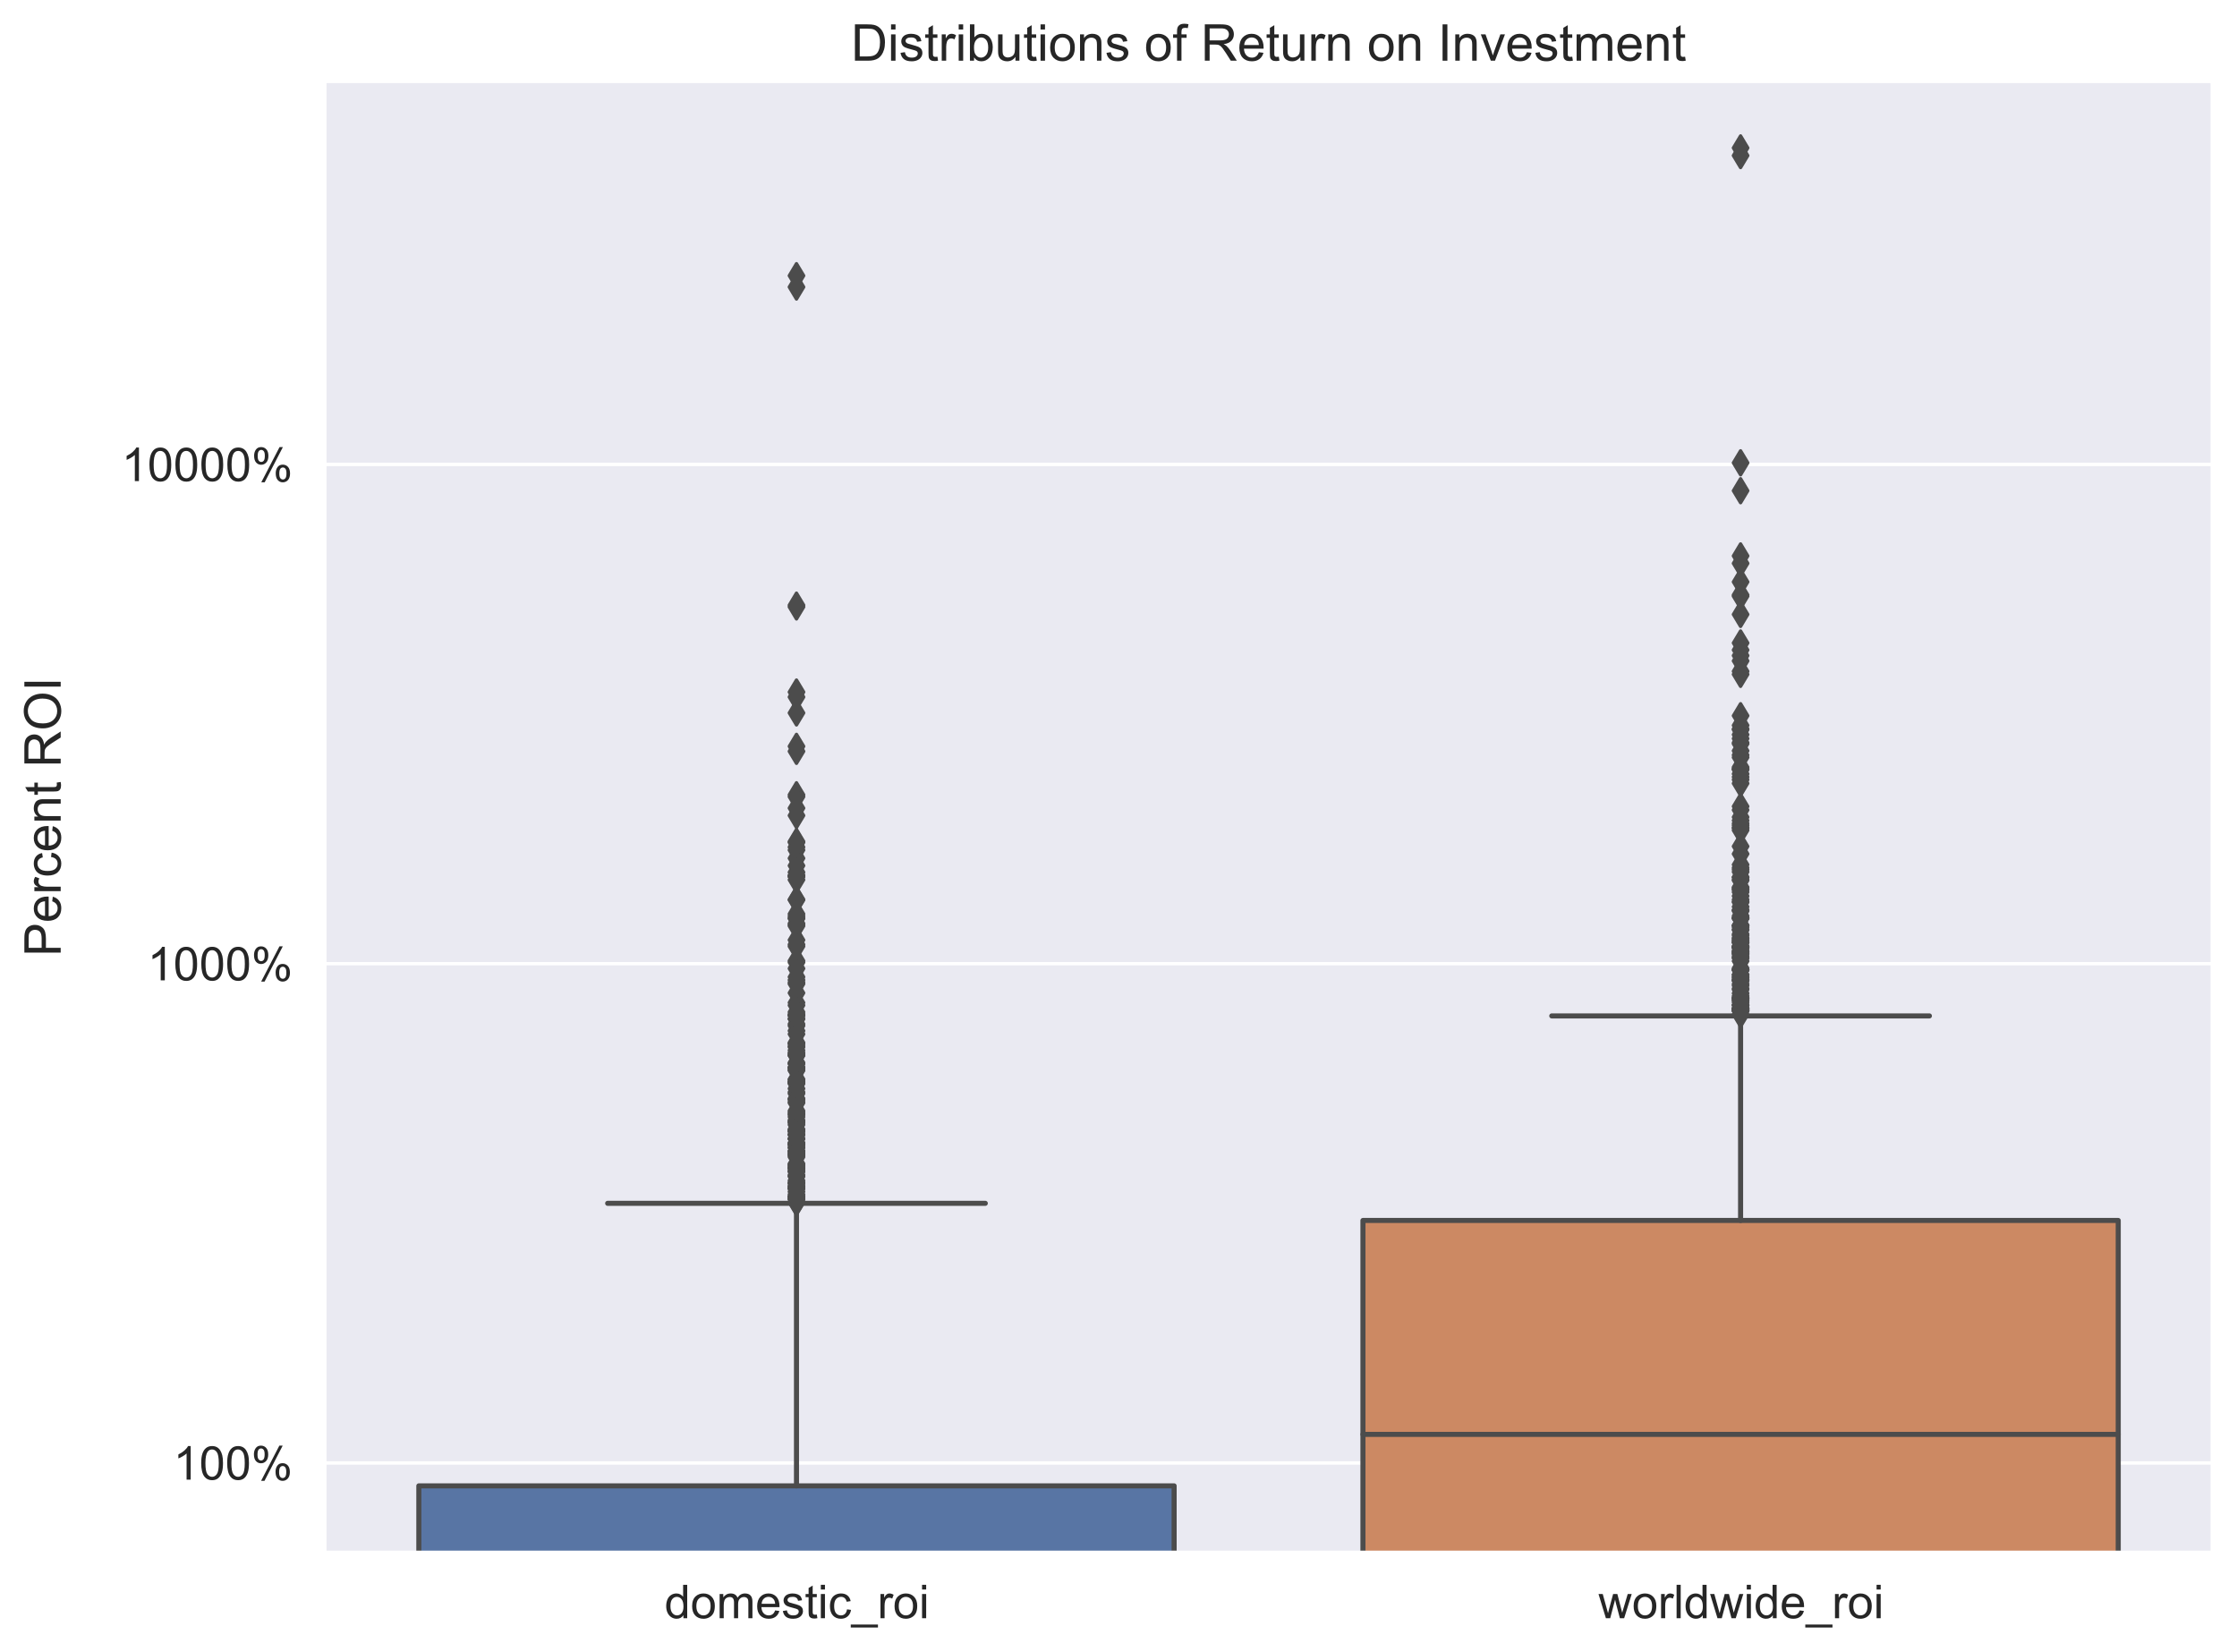 <?xml version="1.0" encoding="utf-8" standalone="no"?>
<!DOCTYPE svg PUBLIC "-//W3C//DTD SVG 1.1//EN"
  "http://www.w3.org/Graphics/SVG/1.1/DTD/svg11.dtd">
<!-- Created with matplotlib (https://matplotlib.org/) -->
<svg height="488.092pt" version="1.1" viewBox="0 0 661.076 488.092" width="661.076pt" xmlns="http://www.w3.org/2000/svg" xmlns:xlink="http://www.w3.org/1999/xlink">

 <defs>
  <style type="text/css">*{stroke-linecap:butt;stroke-linejoin:round;}</style>
 </defs>
 <g id="figure_1">
  <g id="patch_1">
   <path d="M 0 488.092 
L 661.076 488.092 
L 661.076 0 
L 0 0 
z
" style="fill:#ffffff;"/>
  </g>
  <g id="axes_1">
   <g id="patch_2">
    <path d="M 95.876 458.817 
L 653.876 458.817 
L 653.876 23.937 
L 95.876 23.937 
z
" style="fill:#eaeaf2;"/>
   </g>
   <g id="matplotlib.axis_1">
    <g id="xtick_1">
     <g id="text_1">
      <!-- domestic_roi -->
      <g style="fill:#262626;" transform="translate(196.405 478.159)scale(0.138 -0.138)">
       <defs>
        <path d="M 40.234 0 
L 40.234 6.547 
Q 35.297 -1.172 25.734 -1.172 
Q 19.531 -1.172 14.328 2.25 
Q 9.125 5.672 6.266 11.797 
Q 3.422 17.922 3.422 25.875 
Q 3.422 33.641 6 39.969 
Q 8.594 46.297 13.766 49.656 
Q 18.953 53.031 25.344 53.031 
Q 30.031 53.031 33.688 51.047 
Q 37.359 49.078 39.656 45.906 
L 39.656 71.578 
L 48.391 71.578 
L 48.391 0 
z
M 12.453 25.875 
Q 12.453 15.922 16.641 10.984 
Q 20.844 6.062 26.562 6.062 
Q 32.328 6.062 36.344 10.766 
Q 40.375 15.484 40.375 25.141 
Q 40.375 35.797 36.266 40.766 
Q 32.172 45.75 26.172 45.75 
Q 20.312 45.75 16.375 40.969 
Q 12.453 36.188 12.453 25.875 
z
" id="ArialMT-100"/>
        <path d="M 3.328 25.922 
Q 3.328 40.328 11.328 47.266 
Q 18.016 53.031 27.641 53.031 
Q 38.328 53.031 45.109 46.016 
Q 51.906 39.016 51.906 26.656 
Q 51.906 16.656 48.906 10.906 
Q 45.906 5.172 40.156 2 
Q 34.422 -1.172 27.641 -1.172 
Q 16.75 -1.172 10.031 5.812 
Q 3.328 12.797 3.328 25.922 
z
M 12.359 25.922 
Q 12.359 15.969 16.703 11.016 
Q 21.047 6.062 27.641 6.062 
Q 34.188 6.062 38.531 11.031 
Q 42.875 16.016 42.875 26.219 
Q 42.875 35.844 38.5 40.797 
Q 34.125 45.75 27.641 45.75 
Q 21.047 45.75 16.703 40.812 
Q 12.359 35.891 12.359 25.922 
z
" id="ArialMT-111"/>
        <path d="M 6.594 0 
L 6.594 51.859 
L 14.453 51.859 
L 14.453 44.578 
Q 16.891 48.391 20.938 50.703 
Q 25 53.031 30.172 53.031 
Q 35.938 53.031 39.625 50.641 
Q 43.312 48.25 44.828 43.953 
Q 50.984 53.031 60.844 53.031 
Q 68.562 53.031 72.703 48.75 
Q 76.859 44.484 76.859 35.594 
L 76.859 0 
L 68.109 0 
L 68.109 32.672 
Q 68.109 37.938 67.25 40.25 
Q 66.406 42.578 64.156 43.984 
Q 61.922 45.406 58.891 45.406 
Q 53.422 45.406 49.797 41.766 
Q 46.188 38.141 46.188 30.125 
L 46.188 0 
L 37.406 0 
L 37.406 33.688 
Q 37.406 39.547 35.25 42.469 
Q 33.109 45.406 28.219 45.406 
Q 24.516 45.406 21.359 43.453 
Q 18.219 41.5 16.797 37.734 
Q 15.375 33.984 15.375 26.906 
L 15.375 0 
z
" id="ArialMT-109"/>
        <path d="M 42.094 16.703 
L 51.172 15.578 
Q 49.031 7.625 43.219 3.219 
Q 37.406 -1.172 28.375 -1.172 
Q 17 -1.172 10.328 5.828 
Q 3.656 12.844 3.656 25.484 
Q 3.656 38.578 10.391 45.797 
Q 17.141 53.031 27.875 53.031 
Q 38.281 53.031 44.875 45.953 
Q 51.469 38.875 51.469 26.031 
Q 51.469 25.25 51.422 23.688 
L 12.75 23.688 
Q 13.234 15.141 17.578 10.594 
Q 21.922 6.062 28.422 6.062 
Q 33.25 6.062 36.672 8.594 
Q 40.094 11.141 42.094 16.703 
z
M 13.234 30.906 
L 42.188 30.906 
Q 41.609 37.453 38.875 40.719 
Q 34.672 45.797 27.984 45.797 
Q 21.922 45.797 17.797 41.75 
Q 13.672 37.703 13.234 30.906 
z
" id="ArialMT-101"/>
        <path d="M 3.078 15.484 
L 11.766 16.844 
Q 12.5 11.625 15.844 8.844 
Q 19.188 6.062 25.203 6.062 
Q 31.25 6.062 34.172 8.516 
Q 37.109 10.984 37.109 14.312 
Q 37.109 17.281 34.516 19 
Q 32.719 20.172 25.531 21.969 
Q 15.875 24.422 12.141 26.203 
Q 8.406 27.984 6.469 31.125 
Q 4.547 34.281 4.547 38.094 
Q 4.547 41.547 6.125 44.5 
Q 7.719 47.469 10.453 49.422 
Q 12.5 50.922 16.031 51.969 
Q 19.578 53.031 23.641 53.031 
Q 29.734 53.031 34.344 51.266 
Q 38.969 49.516 41.156 46.5 
Q 43.359 43.5 44.188 38.484 
L 35.594 37.312 
Q 35.016 41.312 32.203 43.547 
Q 29.391 45.797 24.266 45.797 
Q 18.219 45.797 15.625 43.797 
Q 13.031 41.797 13.031 39.109 
Q 13.031 37.406 14.109 36.031 
Q 15.188 34.625 17.484 33.688 
Q 18.797 33.203 25.25 31.453 
Q 34.578 28.953 38.25 27.359 
Q 41.938 25.781 44.031 22.75 
Q 46.141 19.734 46.141 15.234 
Q 46.141 10.844 43.578 6.953 
Q 41.016 3.078 36.172 0.953 
Q 31.344 -1.172 25.25 -1.172 
Q 15.141 -1.172 9.844 3.031 
Q 4.547 7.234 3.078 15.484 
z
" id="ArialMT-115"/>
        <path d="M 25.781 7.859 
L 27.047 0.094 
Q 23.344 -0.688 20.406 -0.688 
Q 15.625 -0.688 12.984 0.828 
Q 10.359 2.344 9.281 4.812 
Q 8.203 7.281 8.203 15.188 
L 8.203 45.016 
L 1.766 45.016 
L 1.766 51.859 
L 8.203 51.859 
L 8.203 64.703 
L 16.938 69.969 
L 16.938 51.859 
L 25.781 51.859 
L 25.781 45.016 
L 16.938 45.016 
L 16.938 14.703 
Q 16.938 10.938 17.406 9.859 
Q 17.875 8.797 18.922 8.156 
Q 19.969 7.516 21.922 7.516 
Q 23.391 7.516 25.781 7.859 
z
" id="ArialMT-116"/>
        <path d="M 6.641 61.469 
L 6.641 71.578 
L 15.438 71.578 
L 15.438 61.469 
z
M 6.641 0 
L 6.641 51.859 
L 15.438 51.859 
L 15.438 0 
z
" id="ArialMT-105"/>
        <path d="M 40.438 19 
L 49.078 17.875 
Q 47.656 8.938 41.812 3.875 
Q 35.984 -1.172 27.484 -1.172 
Q 16.844 -1.172 10.375 5.781 
Q 3.906 12.75 3.906 25.734 
Q 3.906 34.125 6.688 40.422 
Q 9.469 46.734 15.156 49.875 
Q 20.844 53.031 27.547 53.031 
Q 35.984 53.031 41.359 48.75 
Q 46.734 44.484 48.25 36.625 
L 39.703 35.297 
Q 38.484 40.531 35.375 43.156 
Q 32.281 45.797 27.875 45.797 
Q 21.234 45.797 17.078 41.031 
Q 12.938 36.281 12.938 25.984 
Q 12.938 15.531 16.938 10.797 
Q 20.953 6.062 27.391 6.062 
Q 32.562 6.062 36.031 9.234 
Q 39.5 12.406 40.438 19 
z
" id="ArialMT-99"/>
        <path d="M -1.516 -19.875 
L -1.516 -13.531 
L 56.734 -13.531 
L 56.734 -19.875 
z
" id="ArialMT-95"/>
        <path d="M 6.5 0 
L 6.5 51.859 
L 14.406 51.859 
L 14.406 44 
Q 17.438 49.516 20 51.266 
Q 22.562 53.031 25.641 53.031 
Q 30.078 53.031 34.672 50.203 
L 31.641 42.047 
Q 28.422 43.953 25.203 43.953 
Q 22.312 43.953 20.016 42.219 
Q 17.719 40.484 16.75 37.406 
Q 15.281 32.719 15.281 27.156 
L 15.281 0 
z
" id="ArialMT-114"/>
       </defs>
       <use xlink:href="#ArialMT-100"/>
       <use x="55.615" xlink:href="#ArialMT-111"/>
       <use x="111.23" xlink:href="#ArialMT-109"/>
       <use x="194.531" xlink:href="#ArialMT-101"/>
       <use x="250.146" xlink:href="#ArialMT-115"/>
       <use x="300.146" xlink:href="#ArialMT-116"/>
       <use x="327.93" xlink:href="#ArialMT-105"/>
       <use x="350.146" xlink:href="#ArialMT-99"/>
       <use x="400.146" xlink:href="#ArialMT-95"/>
       <use x="455.762" xlink:href="#ArialMT-114"/>
       <use x="489.062" xlink:href="#ArialMT-111"/>
       <use x="544.678" xlink:href="#ArialMT-105"/>
      </g>
     </g>
    </g>
    <g id="xtick_2">
     <g id="text_2">
      <!-- worldwide_roi -->
      <g style="fill:#262626;" transform="translate(472.346 478.159)scale(0.138 -0.138)">
       <defs>
        <path d="M 16.156 0 
L 0.297 51.859 
L 9.375 51.859 
L 17.625 21.922 
L 20.703 10.797 
Q 20.906 11.625 23.391 21.484 
L 31.641 51.859 
L 40.672 51.859 
L 48.438 21.781 
L 51.031 11.859 
L 54 21.875 
L 62.891 51.859 
L 71.438 51.859 
L 55.219 0 
L 46.094 0 
L 37.844 31.062 
L 35.844 39.891 
L 25.344 0 
z
" id="ArialMT-119"/>
        <path d="M 6.391 0 
L 6.391 71.578 
L 15.188 71.578 
L 15.188 0 
z
" id="ArialMT-108"/>
       </defs>
       <use xlink:href="#ArialMT-119"/>
       <use x="72.217" xlink:href="#ArialMT-111"/>
       <use x="127.832" xlink:href="#ArialMT-114"/>
       <use x="161.133" xlink:href="#ArialMT-108"/>
       <use x="183.35" xlink:href="#ArialMT-100"/>
       <use x="238.965" xlink:href="#ArialMT-119"/>
       <use x="311.182" xlink:href="#ArialMT-105"/>
       <use x="333.398" xlink:href="#ArialMT-100"/>
       <use x="389.014" xlink:href="#ArialMT-101"/>
       <use x="444.629" xlink:href="#ArialMT-95"/>
       <use x="500.244" xlink:href="#ArialMT-114"/>
       <use x="533.545" xlink:href="#ArialMT-111"/>
       <use x="589.16" xlink:href="#ArialMT-105"/>
      </g>
     </g>
    </g>
   </g>
   <g id="matplotlib.axis_2">
    <g id="ytick_1">
     <g id="line2d_1">
      <path clip-path="url(#p29880b4fb3)" d="M 95.876 432.283 
L 653.876 432.283 
" style="fill:none;stroke:#ffffff;stroke-linecap:round;"/>
     </g>
     <g id="text_3">
      <!-- 100% -->
      <g style="fill:#262626;" transform="translate(51.211 437.204)scale(0.138 -0.138)">
       <defs>
        <path d="M 37.25 0 
L 28.469 0 
L 28.469 56 
Q 25.297 52.984 20.141 49.953 
Q 14.984 46.922 10.891 45.406 
L 10.891 53.906 
Q 18.266 57.375 23.781 62.297 
Q 29.297 67.234 31.594 71.875 
L 37.25 71.875 
z
" id="ArialMT-49"/>
        <path d="M 4.156 35.297 
Q 4.156 48 6.766 55.734 
Q 9.375 63.484 14.516 67.672 
Q 19.672 71.875 27.484 71.875 
Q 33.25 71.875 37.594 69.547 
Q 41.938 67.234 44.766 62.859 
Q 47.609 58.5 49.219 52.219 
Q 50.828 45.953 50.828 35.297 
Q 50.828 22.703 48.234 14.969 
Q 45.656 7.234 40.5 3 
Q 35.359 -1.219 27.484 -1.219 
Q 17.141 -1.219 11.234 6.203 
Q 4.156 15.141 4.156 35.297 
z
M 13.188 35.297 
Q 13.188 17.672 17.312 11.828 
Q 21.438 6 27.484 6 
Q 33.547 6 37.672 11.859 
Q 41.797 17.719 41.797 35.297 
Q 41.797 52.984 37.672 58.781 
Q 33.547 64.594 27.391 64.594 
Q 21.344 64.594 17.719 59.469 
Q 13.188 52.938 13.188 35.297 
z
" id="ArialMT-48"/>
        <path d="M 5.812 54.391 
Q 5.812 62.062 9.672 67.422 
Q 13.531 72.797 20.844 72.797 
Q 27.594 72.797 32 67.984 
Q 36.422 63.188 36.422 53.859 
Q 36.422 44.781 31.953 39.875 
Q 27.484 34.969 20.953 34.969 
Q 14.453 34.969 10.125 39.797 
Q 5.812 44.625 5.812 54.391 
z
M 21.094 66.75 
Q 17.828 66.75 15.656 63.906 
Q 13.484 61.078 13.484 53.516 
Q 13.484 46.625 15.672 43.812 
Q 17.875 41.016 21.094 41.016 
Q 24.422 41.016 26.594 43.844 
Q 28.766 46.688 28.766 54.203 
Q 28.766 61.141 26.562 63.938 
Q 24.359 66.75 21.094 66.75 
z
M 21.141 -2.641 
L 60.297 72.797 
L 67.438 72.797 
L 28.422 -2.641 
z
M 52.094 16.797 
Q 52.094 24.516 55.953 29.859 
Q 59.812 35.203 67.188 35.203 
Q 73.922 35.203 78.344 30.391 
Q 82.766 25.594 82.766 16.266 
Q 82.766 7.172 78.297 2.266 
Q 73.828 -2.641 67.234 -2.641 
Q 60.75 -2.641 56.422 2.219 
Q 52.094 7.078 52.094 16.797 
z
M 67.438 29.156 
Q 64.109 29.156 61.938 26.312 
Q 59.766 23.484 59.766 15.922 
Q 59.766 9.078 61.953 6.25 
Q 64.156 3.422 67.391 3.422 
Q 70.75 3.422 72.922 6.25 
Q 75.094 9.078 75.094 16.609 
Q 75.094 23.531 72.891 26.344 
Q 70.703 29.156 67.438 29.156 
z
" id="ArialMT-37"/>
       </defs>
       <use xlink:href="#ArialMT-49"/>
       <use x="55.615" xlink:href="#ArialMT-48"/>
       <use x="111.23" xlink:href="#ArialMT-48"/>
       <use x="166.846" xlink:href="#ArialMT-37"/>
      </g>
     </g>
    </g>
    <g id="ytick_2">
     <g id="line2d_2">
      <path clip-path="url(#p29880b4fb3)" d="M 95.876 284.758 
L 653.876 284.758 
" style="fill:none;stroke:#ffffff;stroke-linecap:round;"/>
     </g>
     <g id="text_4">
      <!-- 1000% -->
      <g style="fill:#262626;" transform="translate(43.564 289.679)scale(0.138 -0.138)">
       <use xlink:href="#ArialMT-49"/>
       <use x="55.615" xlink:href="#ArialMT-48"/>
       <use x="111.23" xlink:href="#ArialMT-48"/>
       <use x="166.846" xlink:href="#ArialMT-48"/>
       <use x="222.461" xlink:href="#ArialMT-37"/>
      </g>
     </g>
    </g>
    <g id="ytick_3">
     <g id="line2d_3">
      <path clip-path="url(#p29880b4fb3)" d="M 95.876 137.233 
L 653.876 137.233 
" style="fill:none;stroke:#ffffff;stroke-linecap:round;"/>
     </g>
     <g id="text_5">
      <!-- 10000% -->
      <g style="fill:#262626;" transform="translate(35.918 142.154)scale(0.138 -0.138)">
       <use xlink:href="#ArialMT-49"/>
       <use x="55.615" xlink:href="#ArialMT-48"/>
       <use x="111.23" xlink:href="#ArialMT-48"/>
       <use x="166.846" xlink:href="#ArialMT-48"/>
       <use x="222.461" xlink:href="#ArialMT-48"/>
       <use x="278.076" xlink:href="#ArialMT-37"/>
      </g>
     </g>
    </g>
    <g id="ytick_4"/>
    <g id="ytick_5"/>
    <g id="ytick_6"/>
    <g id="ytick_7"/>
    <g id="ytick_8"/>
    <g id="ytick_9"/>
    <g id="ytick_10"/>
    <g id="ytick_11"/>
    <g id="ytick_12"/>
    <g id="ytick_13"/>
    <g id="ytick_14"/>
    <g id="ytick_15"/>
    <g id="ytick_16"/>
    <g id="ytick_17"/>
    <g id="ytick_18"/>
    <g id="ytick_19"/>
    <g id="ytick_20"/>
    <g id="ytick_21"/>
    <g id="ytick_22"/>
    <g id="ytick_23"/>
    <g id="ytick_24"/>
    <g id="ytick_25"/>
    <g id="ytick_26"/>
    <g id="text_6">
     <!-- Percent ROI -->
     <g style="fill:#262626;" transform="translate(17.937 282.64)rotate(-90)scale(0.15 -0.15)">
      <defs>
       <path d="M 7.719 0 
L 7.719 71.578 
L 34.719 71.578 
Q 41.844 71.578 45.609 70.906 
Q 50.875 70.016 54.438 67.547 
Q 58.016 65.094 60.188 60.641 
Q 62.359 56.203 62.359 50.875 
Q 62.359 41.75 56.547 35.422 
Q 50.734 29.109 35.547 29.109 
L 17.188 29.109 
L 17.188 0 
z
M 17.188 37.547 
L 35.688 37.547 
Q 44.875 37.547 48.734 40.969 
Q 52.594 44.391 52.594 50.594 
Q 52.594 55.078 50.312 58.266 
Q 48.047 61.469 44.344 62.5 
Q 41.938 63.141 35.5 63.141 
L 17.188 63.141 
z
" id="ArialMT-80"/>
       <path d="M 6.594 0 
L 6.594 51.859 
L 14.5 51.859 
L 14.5 44.484 
Q 20.219 53.031 31 53.031 
Q 35.688 53.031 39.625 51.344 
Q 43.562 49.656 45.516 46.922 
Q 47.469 44.188 48.25 40.438 
Q 48.734 37.984 48.734 31.891 
L 48.734 0 
L 39.938 0 
L 39.938 31.547 
Q 39.938 36.922 38.906 39.578 
Q 37.891 42.234 35.281 43.812 
Q 32.672 45.406 29.156 45.406 
Q 23.531 45.406 19.453 41.844 
Q 15.375 38.281 15.375 28.328 
L 15.375 0 
z
" id="ArialMT-110"/>
       <path id="ArialMT-32"/>
       <path d="M 7.859 0 
L 7.859 71.578 
L 39.594 71.578 
Q 49.172 71.578 54.141 69.641 
Q 59.125 67.719 62.109 62.828 
Q 65.094 57.953 65.094 52.047 
Q 65.094 44.438 60.156 39.203 
Q 55.219 33.984 44.922 32.562 
Q 48.688 30.766 50.641 29 
Q 54.781 25.203 58.5 19.484 
L 70.953 0 
L 59.031 0 
L 49.562 14.891 
Q 45.406 21.344 42.719 24.75 
Q 40.047 28.172 37.922 29.531 
Q 35.797 30.906 33.594 31.453 
Q 31.984 31.781 28.328 31.781 
L 17.328 31.781 
L 17.328 0 
z
M 17.328 39.984 
L 37.703 39.984 
Q 44.188 39.984 47.844 41.328 
Q 51.516 42.672 53.422 45.625 
Q 55.328 48.578 55.328 52.047 
Q 55.328 57.125 51.641 60.391 
Q 47.953 63.672 39.984 63.672 
L 17.328 63.672 
z
" id="ArialMT-82"/>
       <path d="M 4.828 34.859 
Q 4.828 52.688 14.391 62.766 
Q 23.969 72.859 39.109 72.859 
Q 49.031 72.859 56.984 68.109 
Q 64.938 63.375 69.109 54.906 
Q 73.297 46.438 73.297 35.688 
Q 73.297 24.812 68.891 16.219 
Q 64.5 7.625 56.438 3.203 
Q 48.391 -1.219 39.062 -1.219 
Q 28.953 -1.219 20.984 3.656 
Q 13.031 8.547 8.922 16.984 
Q 4.828 25.438 4.828 34.859 
z
M 14.594 34.719 
Q 14.594 21.781 21.547 14.328 
Q 28.516 6.891 39.016 6.891 
Q 49.703 6.891 56.609 14.406 
Q 63.531 21.922 63.531 35.75 
Q 63.531 44.484 60.578 51 
Q 57.625 57.516 51.922 61.109 
Q 46.234 64.703 39.156 64.703 
Q 29.109 64.703 21.844 57.781 
Q 14.594 50.875 14.594 34.719 
z
" id="ArialMT-79"/>
       <path d="M 9.328 0 
L 9.328 71.578 
L 18.797 71.578 
L 18.797 0 
z
" id="ArialMT-73"/>
      </defs>
      <use xlink:href="#ArialMT-80"/>
      <use x="66.699" xlink:href="#ArialMT-101"/>
      <use x="122.314" xlink:href="#ArialMT-114"/>
      <use x="155.615" xlink:href="#ArialMT-99"/>
      <use x="205.615" xlink:href="#ArialMT-101"/>
      <use x="261.23" xlink:href="#ArialMT-110"/>
      <use x="316.846" xlink:href="#ArialMT-116"/>
      <use x="344.629" xlink:href="#ArialMT-32"/>
      <use x="372.412" xlink:href="#ArialMT-82"/>
      <use x="444.629" xlink:href="#ArialMT-79"/>
      <use x="522.412" xlink:href="#ArialMT-73"/>
     </g>
    </g>
   </g>
   <g id="patch_3">
    <path clip-path="url(#p29880b4fb3)" d="M 123.776 148252.265 
L 346.976 148252.265 
L 346.976 439.049 
L 123.776 439.049 
L 123.776 148252.265 
z
" style="fill:#5875a4;stroke:#4c4c4c;stroke-linejoin:miter;stroke-width:1.5;"/>
   </g>
   <g id="patch_4">
    <path clip-path="url(#p29880b4fb3)" d="M 402.776 148252.265 
L 625.976 148252.265 
L 625.976 360.627 
L 402.776 360.627 
L 402.776 148252.265 
z
" style="fill:#cc8963;stroke:#4c4c4c;stroke-linejoin:miter;stroke-width:1.5;"/>
   </g>
   <g id="line2d_4">
    <path clip-path="url(#p29880b4fb3)" style="fill:none;stroke:#4c4c4c;stroke-linecap:round;stroke-width:1.5;"/>
   </g>
   <g id="line2d_5">
    <path clip-path="url(#p29880b4fb3)" d="M 235.376 439.049 
L 235.376 355.564 
" style="fill:none;stroke:#4c4c4c;stroke-linecap:round;stroke-width:1.5;"/>
   </g>
   <g id="line2d_6">
    <path clip-path="url(#p29880b4fb3)" style="fill:none;stroke:#4c4c4c;stroke-linecap:round;stroke-width:1.5;"/>
   </g>
   <g id="line2d_7">
    <path clip-path="url(#p29880b4fb3)" d="M 179.576 355.564 
L 291.176 355.564 
" style="fill:none;stroke:#4c4c4c;stroke-linecap:round;stroke-width:1.5;"/>
   </g>
   <g id="line2d_8">
    <defs>
     <path d="M 0 3.536 
L 2.121 0 
L 0 -3.536 
L -2.121 0 
z
" id="m3fc400b62d" style="stroke:#4c4c4c;stroke-linejoin:miter;"/>
    </defs>
    <g clip-path="url(#p29880b4fb3)">
     <use style="fill:#4c4c4c;stroke:#4c4c4c;stroke-linejoin:miter;" x="235.376" xlink:href="#m3fc400b62d" y="352.12"/>
     <use style="fill:#4c4c4c;stroke:#4c4c4c;stroke-linejoin:miter;" x="235.376" xlink:href="#m3fc400b62d" y="341.88"/>
     <use style="fill:#4c4c4c;stroke:#4c4c4c;stroke-linejoin:miter;" x="235.376" xlink:href="#m3fc400b62d" y="346.03"/>
     <use style="fill:#4c4c4c;stroke:#4c4c4c;stroke-linejoin:miter;" x="235.376" xlink:href="#m3fc400b62d" y="344.893"/>
     <use style="fill:#4c4c4c;stroke:#4c4c4c;stroke-linejoin:miter;" x="235.376" xlink:href="#m3fc400b62d" y="351.271"/>
     <use style="fill:#4c4c4c;stroke:#4c4c4c;stroke-linejoin:miter;" x="235.376" xlink:href="#m3fc400b62d" y="353.509"/>
     <use style="fill:#4c4c4c;stroke:#4c4c4c;stroke-linejoin:miter;" x="235.376" xlink:href="#m3fc400b62d" y="325.922"/>
     <use style="fill:#4c4c4c;stroke:#4c4c4c;stroke-linejoin:miter;" x="235.376" xlink:href="#m3fc400b62d" y="328.7"/>
     <use style="fill:#4c4c4c;stroke:#4c4c4c;stroke-linejoin:miter;" x="235.376" xlink:href="#m3fc400b62d" y="330.039"/>
     <use style="fill:#4c4c4c;stroke:#4c4c4c;stroke-linejoin:miter;" x="235.376" xlink:href="#m3fc400b62d" y="354.382"/>
     <use style="fill:#4c4c4c;stroke:#4c4c4c;stroke-linejoin:miter;" x="235.376" xlink:href="#m3fc400b62d" y="353.599"/>
     <use style="fill:#4c4c4c;stroke:#4c4c4c;stroke-linejoin:miter;" x="235.376" xlink:href="#m3fc400b62d" y="329.421"/>
     <use style="fill:#4c4c4c;stroke:#4c4c4c;stroke-linejoin:miter;" x="235.376" xlink:href="#m3fc400b62d" y="296.261"/>
     <use style="fill:#4c4c4c;stroke:#4c4c4c;stroke-linejoin:miter;" x="235.376" xlink:href="#m3fc400b62d" y="308.314"/>
     <use style="fill:#4c4c4c;stroke:#4c4c4c;stroke-linejoin:miter;" x="235.376" xlink:href="#m3fc400b62d" y="314.227"/>
     <use style="fill:#4c4c4c;stroke:#4c4c4c;stroke-linejoin:miter;" x="235.376" xlink:href="#m3fc400b62d" y="345.207"/>
     <use style="fill:#4c4c4c;stroke:#4c4c4c;stroke-linejoin:miter;" x="235.376" xlink:href="#m3fc400b62d" y="340.239"/>
     <use style="fill:#4c4c4c;stroke:#4c4c4c;stroke-linejoin:miter;" x="235.376" xlink:href="#m3fc400b62d" y="331.547"/>
     <use style="fill:#4c4c4c;stroke:#4c4c4c;stroke-linejoin:miter;" x="235.376" xlink:href="#m3fc400b62d" y="324.773"/>
     <use style="fill:#4c4c4c;stroke:#4c4c4c;stroke-linejoin:miter;" x="235.376" xlink:href="#m3fc400b62d" y="332.359"/>
     <use style="fill:#4c4c4c;stroke:#4c4c4c;stroke-linejoin:miter;" x="235.376" xlink:href="#m3fc400b62d" y="334.117"/>
     <use style="fill:#4c4c4c;stroke:#4c4c4c;stroke-linejoin:miter;" x="235.376" xlink:href="#m3fc400b62d" y="319.789"/>
     <use style="fill:#4c4c4c;stroke:#4c4c4c;stroke-linejoin:miter;" x="235.376" xlink:href="#m3fc400b62d" y="319.832"/>
     <use style="fill:#4c4c4c;stroke:#4c4c4c;stroke-linejoin:miter;" x="235.376" xlink:href="#m3fc400b62d" y="331.783"/>
     <use style="fill:#4c4c4c;stroke:#4c4c4c;stroke-linejoin:miter;" x="235.376" xlink:href="#m3fc400b62d" y="337.824"/>
     <use style="fill:#4c4c4c;stroke:#4c4c4c;stroke-linejoin:miter;" x="235.376" xlink:href="#m3fc400b62d" y="325.554"/>
     <use style="fill:#4c4c4c;stroke:#4c4c4c;stroke-linejoin:miter;" x="235.376" xlink:href="#m3fc400b62d" y="301.086"/>
     <use style="fill:#4c4c4c;stroke:#4c4c4c;stroke-linejoin:miter;" x="235.376" xlink:href="#m3fc400b62d" y="311.818"/>
     <use style="fill:#4c4c4c;stroke:#4c4c4c;stroke-linejoin:miter;" x="235.376" xlink:href="#m3fc400b62d" y="318.89"/>
     <use style="fill:#4c4c4c;stroke:#4c4c4c;stroke-linejoin:miter;" x="235.376" xlink:href="#m3fc400b62d" y="321.666"/>
     <use style="fill:#4c4c4c;stroke:#4c4c4c;stroke-linejoin:miter;" x="235.376" xlink:href="#m3fc400b62d" y="330.968"/>
     <use style="fill:#4c4c4c;stroke:#4c4c4c;stroke-linejoin:miter;" x="235.376" xlink:href="#m3fc400b62d" y="333.64"/>
     <use style="fill:#4c4c4c;stroke:#4c4c4c;stroke-linejoin:miter;" x="235.376" xlink:href="#m3fc400b62d" y="335.186"/>
     <use style="fill:#4c4c4c;stroke:#4c4c4c;stroke-linejoin:miter;" x="235.376" xlink:href="#m3fc400b62d" y="339.151"/>
     <use style="fill:#4c4c4c;stroke:#4c4c4c;stroke-linejoin:miter;" x="235.376" xlink:href="#m3fc400b62d" y="341.252"/>
     <use style="fill:#4c4c4c;stroke:#4c4c4c;stroke-linejoin:miter;" x="235.376" xlink:href="#m3fc400b62d" y="304.588"/>
     <use style="fill:#4c4c4c;stroke:#4c4c4c;stroke-linejoin:miter;" x="235.376" xlink:href="#m3fc400b62d" y="340.769"/>
     <use style="fill:#4c4c4c;stroke:#4c4c4c;stroke-linejoin:miter;" x="235.376" xlink:href="#m3fc400b62d" y="284.374"/>
     <use style="fill:#4c4c4c;stroke:#4c4c4c;stroke-linejoin:miter;" x="235.376" xlink:href="#m3fc400b62d" y="345.971"/>
     <use style="fill:#4c4c4c;stroke:#4c4c4c;stroke-linejoin:miter;" x="235.376" xlink:href="#m3fc400b62d" y="297.059"/>
     <use style="fill:#4c4c4c;stroke:#4c4c4c;stroke-linejoin:miter;" x="235.376" xlink:href="#m3fc400b62d" y="319.591"/>
     <use style="fill:#4c4c4c;stroke:#4c4c4c;stroke-linejoin:miter;" x="235.376" xlink:href="#m3fc400b62d" y="319.656"/>
     <use style="fill:#4c4c4c;stroke:#4c4c4c;stroke-linejoin:miter;" x="235.376" xlink:href="#m3fc400b62d" y="328.214"/>
     <use style="fill:#4c4c4c;stroke:#4c4c4c;stroke-linejoin:miter;" x="235.376" xlink:href="#m3fc400b62d" y="347.17"/>
     <use style="fill:#4c4c4c;stroke:#4c4c4c;stroke-linejoin:miter;" x="235.376" xlink:href="#m3fc400b62d" y="351.064"/>
     <use style="fill:#4c4c4c;stroke:#4c4c4c;stroke-linejoin:miter;" x="235.376" xlink:href="#m3fc400b62d" y="305.563"/>
     <use style="fill:#4c4c4c;stroke:#4c4c4c;stroke-linejoin:miter;" x="235.376" xlink:href="#m3fc400b62d" y="334.281"/>
     <use style="fill:#4c4c4c;stroke:#4c4c4c;stroke-linejoin:miter;" x="235.376" xlink:href="#m3fc400b62d" y="338.16"/>
     <use style="fill:#4c4c4c;stroke:#4c4c4c;stroke-linejoin:miter;" x="235.376" xlink:href="#m3fc400b62d" y="347.658"/>
     <use style="fill:#4c4c4c;stroke:#4c4c4c;stroke-linejoin:miter;" x="235.376" xlink:href="#m3fc400b62d" y="288.682"/>
     <use style="fill:#4c4c4c;stroke:#4c4c4c;stroke-linejoin:miter;" x="235.376" xlink:href="#m3fc400b62d" y="311.1"/>
     <use style="fill:#4c4c4c;stroke:#4c4c4c;stroke-linejoin:miter;" x="235.376" xlink:href="#m3fc400b62d" y="311.23"/>
     <use style="fill:#4c4c4c;stroke:#4c4c4c;stroke-linejoin:miter;" x="235.376" xlink:href="#m3fc400b62d" y="331.326"/>
     <use style="fill:#4c4c4c;stroke:#4c4c4c;stroke-linejoin:miter;" x="235.376" xlink:href="#m3fc400b62d" y="337.631"/>
     <use style="fill:#4c4c4c;stroke:#4c4c4c;stroke-linejoin:miter;" x="235.376" xlink:href="#m3fc400b62d" y="350.913"/>
     <use style="fill:#4c4c4c;stroke:#4c4c4c;stroke-linejoin:miter;" x="235.376" xlink:href="#m3fc400b62d" y="351.241"/>
     <use style="fill:#4c4c4c;stroke:#4c4c4c;stroke-linejoin:miter;" x="235.376" xlink:href="#m3fc400b62d" y="303.099"/>
     <use style="fill:#4c4c4c;stroke:#4c4c4c;stroke-linejoin:miter;" x="235.376" xlink:href="#m3fc400b62d" y="350.418"/>
     <use style="fill:#4c4c4c;stroke:#4c4c4c;stroke-linejoin:miter;" x="235.376" xlink:href="#m3fc400b62d" y="259.062"/>
     <use style="fill:#4c4c4c;stroke:#4c4c4c;stroke-linejoin:miter;" x="235.376" xlink:href="#m3fc400b62d" y="299.685"/>
     <use style="fill:#4c4c4c;stroke:#4c4c4c;stroke-linejoin:miter;" x="235.376" xlink:href="#m3fc400b62d" y="308.493"/>
     <use style="fill:#4c4c4c;stroke:#4c4c4c;stroke-linejoin:miter;" x="235.376" xlink:href="#m3fc400b62d" y="319.036"/>
     <use style="fill:#4c4c4c;stroke:#4c4c4c;stroke-linejoin:miter;" x="235.376" xlink:href="#m3fc400b62d" y="319.941"/>
     <use style="fill:#4c4c4c;stroke:#4c4c4c;stroke-linejoin:miter;" x="235.376" xlink:href="#m3fc400b62d" y="340.006"/>
     <use style="fill:#4c4c4c;stroke:#4c4c4c;stroke-linejoin:miter;" x="235.376" xlink:href="#m3fc400b62d" y="345.155"/>
     <use style="fill:#4c4c4c;stroke:#4c4c4c;stroke-linejoin:miter;" x="235.376" xlink:href="#m3fc400b62d" y="347.486"/>
     <use style="fill:#4c4c4c;stroke:#4c4c4c;stroke-linejoin:miter;" x="235.376" xlink:href="#m3fc400b62d" y="349.536"/>
     <use style="fill:#4c4c4c;stroke:#4c4c4c;stroke-linejoin:miter;" x="235.376" xlink:href="#m3fc400b62d" y="353.746"/>
     <use style="fill:#4c4c4c;stroke:#4c4c4c;stroke-linejoin:miter;" x="235.376" xlink:href="#m3fc400b62d" y="308.057"/>
     <use style="fill:#4c4c4c;stroke:#4c4c4c;stroke-linejoin:miter;" x="235.376" xlink:href="#m3fc400b62d" y="334.354"/>
     <use style="fill:#4c4c4c;stroke:#4c4c4c;stroke-linejoin:miter;" x="235.376" xlink:href="#m3fc400b62d" y="349.441"/>
     <use style="fill:#4c4c4c;stroke:#4c4c4c;stroke-linejoin:miter;" x="235.376" xlink:href="#m3fc400b62d" y="314.359"/>
     <use style="fill:#4c4c4c;stroke:#4c4c4c;stroke-linejoin:miter;" x="235.376" xlink:href="#m3fc400b62d" y="354.123"/>
     <use style="fill:#4c4c4c;stroke:#4c4c4c;stroke-linejoin:miter;" x="235.376" xlink:href="#m3fc400b62d" y="354.312"/>
     <use style="fill:#4c4c4c;stroke:#4c4c4c;stroke-linejoin:miter;" x="235.376" xlink:href="#m3fc400b62d" y="355.336"/>
     <use style="fill:#4c4c4c;stroke:#4c4c4c;stroke-linejoin:miter;" x="235.376" xlink:href="#m3fc400b62d" y="257.739"/>
     <use style="fill:#4c4c4c;stroke:#4c4c4c;stroke-linejoin:miter;" x="235.376" xlink:href="#m3fc400b62d" y="279.084"/>
     <use style="fill:#4c4c4c;stroke:#4c4c4c;stroke-linejoin:miter;" x="235.376" xlink:href="#m3fc400b62d" y="322.681"/>
     <use style="fill:#4c4c4c;stroke:#4c4c4c;stroke-linejoin:miter;" x="235.376" xlink:href="#m3fc400b62d" y="338.416"/>
     <use style="fill:#4c4c4c;stroke:#4c4c4c;stroke-linejoin:miter;" x="235.376" xlink:href="#m3fc400b62d" y="350.546"/>
     <use style="fill:#4c4c4c;stroke:#4c4c4c;stroke-linejoin:miter;" x="235.376" xlink:href="#m3fc400b62d" y="273.263"/>
     <use style="fill:#4c4c4c;stroke:#4c4c4c;stroke-linejoin:miter;" x="235.376" xlink:href="#m3fc400b62d" y="309.404"/>
     <use style="fill:#4c4c4c;stroke:#4c4c4c;stroke-linejoin:miter;" x="235.376" xlink:href="#m3fc400b62d" y="352.933"/>
     <use style="fill:#4c4c4c;stroke:#4c4c4c;stroke-linejoin:miter;" x="235.376" xlink:href="#m3fc400b62d" y="205.961"/>
     <use style="fill:#4c4c4c;stroke:#4c4c4c;stroke-linejoin:miter;" x="235.376" xlink:href="#m3fc400b62d" y="222.01"/>
     <use style="fill:#4c4c4c;stroke:#4c4c4c;stroke-linejoin:miter;" x="235.376" xlink:href="#m3fc400b62d" y="240.974"/>
     <use style="fill:#4c4c4c;stroke:#4c4c4c;stroke-linejoin:miter;" x="235.376" xlink:href="#m3fc400b62d" y="255.788"/>
     <use style="fill:#4c4c4c;stroke:#4c4c4c;stroke-linejoin:miter;" x="235.376" xlink:href="#m3fc400b62d" y="265.928"/>
     <use style="fill:#4c4c4c;stroke:#4c4c4c;stroke-linejoin:miter;" x="235.376" xlink:href="#m3fc400b62d" y="270.699"/>
     <use style="fill:#4c4c4c;stroke:#4c4c4c;stroke-linejoin:miter;" x="235.376" xlink:href="#m3fc400b62d" y="272.858"/>
     <use style="fill:#4c4c4c;stroke:#4c4c4c;stroke-linejoin:miter;" x="235.376" xlink:href="#m3fc400b62d" y="283.888"/>
     <use style="fill:#4c4c4c;stroke:#4c4c4c;stroke-linejoin:miter;" x="235.376" xlink:href="#m3fc400b62d" y="286.183"/>
     <use style="fill:#4c4c4c;stroke:#4c4c4c;stroke-linejoin:miter;" x="235.376" xlink:href="#m3fc400b62d" y="290.301"/>
     <use style="fill:#4c4c4c;stroke:#4c4c4c;stroke-linejoin:miter;" x="235.376" xlink:href="#m3fc400b62d" y="299.914"/>
     <use style="fill:#4c4c4c;stroke:#4c4c4c;stroke-linejoin:miter;" x="235.376" xlink:href="#m3fc400b62d" y="301.028"/>
     <use style="fill:#4c4c4c;stroke:#4c4c4c;stroke-linejoin:miter;" x="235.376" xlink:href="#m3fc400b62d" y="302.557"/>
     <use style="fill:#4c4c4c;stroke:#4c4c4c;stroke-linejoin:miter;" x="235.376" xlink:href="#m3fc400b62d" y="315.284"/>
     <use style="fill:#4c4c4c;stroke:#4c4c4c;stroke-linejoin:miter;" x="235.376" xlink:href="#m3fc400b62d" y="323.149"/>
     <use style="fill:#4c4c4c;stroke:#4c4c4c;stroke-linejoin:miter;" x="235.376" xlink:href="#m3fc400b62d" y="335.365"/>
     <use style="fill:#4c4c4c;stroke:#4c4c4c;stroke-linejoin:miter;" x="235.376" xlink:href="#m3fc400b62d" y="336.495"/>
     <use style="fill:#4c4c4c;stroke:#4c4c4c;stroke-linejoin:miter;" x="235.376" xlink:href="#m3fc400b62d" y="336.522"/>
     <use style="fill:#4c4c4c;stroke:#4c4c4c;stroke-linejoin:miter;" x="235.376" xlink:href="#m3fc400b62d" y="340.947"/>
     <use style="fill:#4c4c4c;stroke:#4c4c4c;stroke-linejoin:miter;" x="235.376" xlink:href="#m3fc400b62d" y="344.06"/>
     <use style="fill:#4c4c4c;stroke:#4c4c4c;stroke-linejoin:miter;" x="235.376" xlink:href="#m3fc400b62d" y="345.312"/>
     <use style="fill:#4c4c4c;stroke:#4c4c4c;stroke-linejoin:miter;" x="235.376" xlink:href="#m3fc400b62d" y="299.043"/>
     <use style="fill:#4c4c4c;stroke:#4c4c4c;stroke-linejoin:miter;" x="235.376" xlink:href="#m3fc400b62d" y="324.893"/>
     <use style="fill:#4c4c4c;stroke:#4c4c4c;stroke-linejoin:miter;" x="235.376" xlink:href="#m3fc400b62d" y="340.295"/>
     <use style="fill:#4c4c4c;stroke:#4c4c4c;stroke-linejoin:miter;" x="235.376" xlink:href="#m3fc400b62d" y="355.164"/>
     <use style="fill:#4c4c4c;stroke:#4c4c4c;stroke-linejoin:miter;" x="235.376" xlink:href="#m3fc400b62d" y="279.64"/>
     <use style="fill:#4c4c4c;stroke:#4c4c4c;stroke-linejoin:miter;" x="235.376" xlink:href="#m3fc400b62d" y="315.567"/>
     <use style="fill:#4c4c4c;stroke:#4c4c4c;stroke-linejoin:miter;" x="235.376" xlink:href="#m3fc400b62d" y="315.706"/>
     <use style="fill:#4c4c4c;stroke:#4c4c4c;stroke-linejoin:miter;" x="235.376" xlink:href="#m3fc400b62d" y="343.838"/>
     <use style="fill:#4c4c4c;stroke:#4c4c4c;stroke-linejoin:miter;" x="235.376" xlink:href="#m3fc400b62d" y="348.826"/>
     <use style="fill:#4c4c4c;stroke:#4c4c4c;stroke-linejoin:miter;" x="235.376" xlink:href="#m3fc400b62d" y="336.396"/>
     <use style="fill:#4c4c4c;stroke:#4c4c4c;stroke-linejoin:miter;" x="235.376" xlink:href="#m3fc400b62d" y="220.529"/>
     <use style="fill:#4c4c4c;stroke:#4c4c4c;stroke-linejoin:miter;" x="235.376" xlink:href="#m3fc400b62d" y="235.428"/>
     <use style="fill:#4c4c4c;stroke:#4c4c4c;stroke-linejoin:miter;" x="235.376" xlink:href="#m3fc400b62d" y="238.795"/>
     <use style="fill:#4c4c4c;stroke:#4c4c4c;stroke-linejoin:miter;" x="235.376" xlink:href="#m3fc400b62d" y="258.657"/>
     <use style="fill:#4c4c4c;stroke:#4c4c4c;stroke-linejoin:miter;" x="235.376" xlink:href="#m3fc400b62d" y="258.709"/>
     <use style="fill:#4c4c4c;stroke:#4c4c4c;stroke-linejoin:miter;" x="235.376" xlink:href="#m3fc400b62d" y="271.287"/>
     <use style="fill:#4c4c4c;stroke:#4c4c4c;stroke-linejoin:miter;" x="235.376" xlink:href="#m3fc400b62d" y="273.626"/>
     <use style="fill:#4c4c4c;stroke:#4c4c4c;stroke-linejoin:miter;" x="235.376" xlink:href="#m3fc400b62d" y="333.874"/>
     <use style="fill:#4c4c4c;stroke:#4c4c4c;stroke-linejoin:miter;" x="235.376" xlink:href="#m3fc400b62d" y="253.609"/>
     <use style="fill:#4c4c4c;stroke:#4c4c4c;stroke-linejoin:miter;" x="235.376" xlink:href="#m3fc400b62d" y="313.985"/>
     <use style="fill:#4c4c4c;stroke:#4c4c4c;stroke-linejoin:miter;" x="235.376" xlink:href="#m3fc400b62d" y="319.993"/>
     <use style="fill:#4c4c4c;stroke:#4c4c4c;stroke-linejoin:miter;" x="235.376" xlink:href="#m3fc400b62d" y="324.596"/>
     <use style="fill:#4c4c4c;stroke:#4c4c4c;stroke-linejoin:miter;" x="235.376" xlink:href="#m3fc400b62d" y="349.753"/>
     <use style="fill:#4c4c4c;stroke:#4c4c4c;stroke-linejoin:miter;" x="235.376" xlink:href="#m3fc400b62d" y="234.837"/>
     <use style="fill:#4c4c4c;stroke:#4c4c4c;stroke-linejoin:miter;" x="235.376" xlink:href="#m3fc400b62d" y="316.336"/>
     <use style="fill:#4c4c4c;stroke:#4c4c4c;stroke-linejoin:miter;" x="235.376" xlink:href="#m3fc400b62d" y="204.484"/>
     <use style="fill:#4c4c4c;stroke:#4c4c4c;stroke-linejoin:miter;" x="235.376" xlink:href="#m3fc400b62d" y="248.649"/>
     <use style="fill:#4c4c4c;stroke:#4c4c4c;stroke-linejoin:miter;" x="235.376" xlink:href="#m3fc400b62d" y="341.467"/>
     <use style="fill:#4c4c4c;stroke:#4c4c4c;stroke-linejoin:miter;" x="235.376" xlink:href="#m3fc400b62d" y="179.339"/>
     <use style="fill:#4c4c4c;stroke:#4c4c4c;stroke-linejoin:miter;" x="235.376" xlink:href="#m3fc400b62d" y="178.807"/>
     <use style="fill:#4c4c4c;stroke:#4c4c4c;stroke-linejoin:miter;" x="235.376" xlink:href="#m3fc400b62d" y="210.659"/>
     <use style="fill:#4c4c4c;stroke:#4c4c4c;stroke-linejoin:miter;" x="235.376" xlink:href="#m3fc400b62d" y="248.926"/>
     <use style="fill:#4c4c4c;stroke:#4c4c4c;stroke-linejoin:miter;" x="235.376" xlink:href="#m3fc400b62d" y="250.312"/>
     <use style="fill:#4c4c4c;stroke:#4c4c4c;stroke-linejoin:miter;" x="235.376" xlink:href="#m3fc400b62d" y="265.793"/>
     <use style="fill:#4c4c4c;stroke:#4c4c4c;stroke-linejoin:miter;" x="235.376" xlink:href="#m3fc400b62d" y="293.402"/>
     <use style="fill:#4c4c4c;stroke:#4c4c4c;stroke-linejoin:miter;" x="235.376" xlink:href="#m3fc400b62d" y="300.131"/>
     <use style="fill:#4c4c4c;stroke:#4c4c4c;stroke-linejoin:miter;" x="235.376" xlink:href="#m3fc400b62d" y="315.466"/>
     <use style="fill:#4c4c4c;stroke:#4c4c4c;stroke-linejoin:miter;" x="235.376" xlink:href="#m3fc400b62d" y="316.177"/>
     <use style="fill:#4c4c4c;stroke:#4c4c4c;stroke-linejoin:miter;" x="235.376" xlink:href="#m3fc400b62d" y="329.136"/>
     <use style="fill:#4c4c4c;stroke:#4c4c4c;stroke-linejoin:miter;" x="235.376" xlink:href="#m3fc400b62d" y="338.004"/>
     <use style="fill:#4c4c4c;stroke:#4c4c4c;stroke-linejoin:miter;" x="235.376" xlink:href="#m3fc400b62d" y="339.065"/>
     <use style="fill:#4c4c4c;stroke:#4c4c4c;stroke-linejoin:miter;" x="235.376" xlink:href="#m3fc400b62d" y="344.331"/>
     <use style="fill:#4c4c4c;stroke:#4c4c4c;stroke-linejoin:miter;" x="235.376" xlink:href="#m3fc400b62d" y="353.545"/>
     <use style="fill:#4c4c4c;stroke:#4c4c4c;stroke-linejoin:miter;" x="235.376" xlink:href="#m3fc400b62d" y="320.25"/>
     <use style="fill:#4c4c4c;stroke:#4c4c4c;stroke-linejoin:miter;" x="235.376" xlink:href="#m3fc400b62d" y="251.186"/>
     <use style="fill:#4c4c4c;stroke:#4c4c4c;stroke-linejoin:miter;" x="235.376" xlink:href="#m3fc400b62d" y="290.746"/>
     <use style="fill:#4c4c4c;stroke:#4c4c4c;stroke-linejoin:miter;" x="235.376" xlink:href="#m3fc400b62d" y="300.079"/>
     <use style="fill:#4c4c4c;stroke:#4c4c4c;stroke-linejoin:miter;" x="235.376" xlink:href="#m3fc400b62d" y="289.579"/>
     <use style="fill:#4c4c4c;stroke:#4c4c4c;stroke-linejoin:miter;" x="235.376" xlink:href="#m3fc400b62d" y="338.121"/>
     <use style="fill:#4c4c4c;stroke:#4c4c4c;stroke-linejoin:miter;" x="235.376" xlink:href="#m3fc400b62d" y="311.824"/>
     <use style="fill:#4c4c4c;stroke:#4c4c4c;stroke-linejoin:miter;" x="235.376" xlink:href="#m3fc400b62d" y="81.459"/>
     <use style="fill:#4c4c4c;stroke:#4c4c4c;stroke-linejoin:miter;" x="235.376" xlink:href="#m3fc400b62d" y="259.971"/>
     <use style="fill:#4c4c4c;stroke:#4c4c4c;stroke-linejoin:miter;" x="235.376" xlink:href="#m3fc400b62d" y="270.045"/>
     <use style="fill:#4c4c4c;stroke:#4c4c4c;stroke-linejoin:miter;" x="235.376" xlink:href="#m3fc400b62d" y="344.594"/>
     <use style="fill:#4c4c4c;stroke:#4c4c4c;stroke-linejoin:miter;" x="235.376" xlink:href="#m3fc400b62d" y="277.763"/>
     <use style="fill:#4c4c4c;stroke:#4c4c4c;stroke-linejoin:miter;" x="235.376" xlink:href="#m3fc400b62d" y="335.224"/>
     <use style="fill:#4c4c4c;stroke:#4c4c4c;stroke-linejoin:miter;" x="235.376" xlink:href="#m3fc400b62d" y="311.871"/>
     <use style="fill:#4c4c4c;stroke:#4c4c4c;stroke-linejoin:miter;" x="235.376" xlink:href="#m3fc400b62d" y="271.431"/>
     <use style="fill:#4c4c4c;stroke:#4c4c4c;stroke-linejoin:miter;" x="235.376" xlink:href="#m3fc400b62d" y="84.811"/>
     <use style="fill:#4c4c4c;stroke:#4c4c4c;stroke-linejoin:miter;" x="235.376" xlink:href="#m3fc400b62d" y="259.003"/>
     <use style="fill:#4c4c4c;stroke:#4c4c4c;stroke-linejoin:miter;" x="235.376" xlink:href="#m3fc400b62d" y="309.153"/>
     <use style="fill:#4c4c4c;stroke:#4c4c4c;stroke-linejoin:miter;" x="235.376" xlink:href="#m3fc400b62d" y="346.291"/>
     <use style="fill:#4c4c4c;stroke:#4c4c4c;stroke-linejoin:miter;" x="235.376" xlink:href="#m3fc400b62d" y="310.358"/>
    </g>
   </g>
   <g id="line2d_9">
    <path clip-path="url(#p29880b4fb3)" style="fill:none;stroke:#4c4c4c;stroke-linecap:round;stroke-width:1.5;"/>
   </g>
   <g id="line2d_10">
    <path clip-path="url(#p29880b4fb3)" d="M 514.376 360.627 
L 514.376 300.185 
" style="fill:none;stroke:#4c4c4c;stroke-linecap:round;stroke-width:1.5;"/>
   </g>
   <g id="line2d_11">
    <path clip-path="url(#p29880b4fb3)" style="fill:none;stroke:#4c4c4c;stroke-linecap:round;stroke-width:1.5;"/>
   </g>
   <g id="line2d_12">
    <path clip-path="url(#p29880b4fb3)" d="M 458.576 300.185 
L 570.176 300.185 
" style="fill:none;stroke:#4c4c4c;stroke-linecap:round;stroke-width:1.5;"/>
   </g>
   <g id="line2d_13">
    <g clip-path="url(#p29880b4fb3)">
     <use style="fill:#4c4c4c;stroke:#4c4c4c;stroke-linejoin:miter;" x="514.376" xlink:href="#m3fc400b62d" y="286.489"/>
     <use style="fill:#4c4c4c;stroke:#4c4c4c;stroke-linejoin:miter;" x="514.376" xlink:href="#m3fc400b62d" y="297.001"/>
     <use style="fill:#4c4c4c;stroke:#4c4c4c;stroke-linejoin:miter;" x="514.376" xlink:href="#m3fc400b62d" y="286.6"/>
     <use style="fill:#4c4c4c;stroke:#4c4c4c;stroke-linejoin:miter;" x="514.376" xlink:href="#m3fc400b62d" y="294.778"/>
     <use style="fill:#4c4c4c;stroke:#4c4c4c;stroke-linejoin:miter;" x="514.376" xlink:href="#m3fc400b62d" y="273.982"/>
     <use style="fill:#4c4c4c;stroke:#4c4c4c;stroke-linejoin:miter;" x="514.376" xlink:href="#m3fc400b62d" y="279.689"/>
     <use style="fill:#4c4c4c;stroke:#4c4c4c;stroke-linejoin:miter;" x="514.376" xlink:href="#m3fc400b62d" y="268.96"/>
     <use style="fill:#4c4c4c;stroke:#4c4c4c;stroke-linejoin:miter;" x="514.376" xlink:href="#m3fc400b62d" y="260.161"/>
     <use style="fill:#4c4c4c;stroke:#4c4c4c;stroke-linejoin:miter;" x="514.376" xlink:href="#m3fc400b62d" y="288.833"/>
     <use style="fill:#4c4c4c;stroke:#4c4c4c;stroke-linejoin:miter;" x="514.376" xlink:href="#m3fc400b62d" y="298.004"/>
     <use style="fill:#4c4c4c;stroke:#4c4c4c;stroke-linejoin:miter;" x="514.376" xlink:href="#m3fc400b62d" y="268.888"/>
     <use style="fill:#4c4c4c;stroke:#4c4c4c;stroke-linejoin:miter;" x="514.376" xlink:href="#m3fc400b62d" y="295.65"/>
     <use style="fill:#4c4c4c;stroke:#4c4c4c;stroke-linejoin:miter;" x="514.376" xlink:href="#m3fc400b62d" y="257.627"/>
     <use style="fill:#4c4c4c;stroke:#4c4c4c;stroke-linejoin:miter;" x="514.376" xlink:href="#m3fc400b62d" y="269.187"/>
     <use style="fill:#4c4c4c;stroke:#4c4c4c;stroke-linejoin:miter;" x="514.376" xlink:href="#m3fc400b62d" y="283.992"/>
     <use style="fill:#4c4c4c;stroke:#4c4c4c;stroke-linejoin:miter;" x="514.376" xlink:href="#m3fc400b62d" y="266.608"/>
     <use style="fill:#4c4c4c;stroke:#4c4c4c;stroke-linejoin:miter;" x="514.376" xlink:href="#m3fc400b62d" y="282.014"/>
     <use style="fill:#4c4c4c;stroke:#4c4c4c;stroke-linejoin:miter;" x="514.376" xlink:href="#m3fc400b62d" y="278.418"/>
     <use style="fill:#4c4c4c;stroke:#4c4c4c;stroke-linejoin:miter;" x="514.376" xlink:href="#m3fc400b62d" y="243.881"/>
     <use style="fill:#4c4c4c;stroke:#4c4c4c;stroke-linejoin:miter;" x="514.376" xlink:href="#m3fc400b62d" y="271.456"/>
     <use style="fill:#4c4c4c;stroke:#4c4c4c;stroke-linejoin:miter;" x="514.376" xlink:href="#m3fc400b62d" y="289.79"/>
     <use style="fill:#4c4c4c;stroke:#4c4c4c;stroke-linejoin:miter;" x="514.376" xlink:href="#m3fc400b62d" y="299.766"/>
     <use style="fill:#4c4c4c;stroke:#4c4c4c;stroke-linejoin:miter;" x="514.376" xlink:href="#m3fc400b62d" y="292.094"/>
     <use style="fill:#4c4c4c;stroke:#4c4c4c;stroke-linejoin:miter;" x="514.376" xlink:href="#m3fc400b62d" y="296.922"/>
     <use style="fill:#4c4c4c;stroke:#4c4c4c;stroke-linejoin:miter;" x="514.376" xlink:href="#m3fc400b62d" y="298.436"/>
     <use style="fill:#4c4c4c;stroke:#4c4c4c;stroke-linejoin:miter;" x="514.376" xlink:href="#m3fc400b62d" y="267.942"/>
     <use style="fill:#4c4c4c;stroke:#4c4c4c;stroke-linejoin:miter;" x="514.376" xlink:href="#m3fc400b62d" y="283.128"/>
     <use style="fill:#4c4c4c;stroke:#4c4c4c;stroke-linejoin:miter;" x="514.376" xlink:href="#m3fc400b62d" y="274.642"/>
     <use style="fill:#4c4c4c;stroke:#4c4c4c;stroke-linejoin:miter;" x="514.376" xlink:href="#m3fc400b62d" y="239.34"/>
     <use style="fill:#4c4c4c;stroke:#4c4c4c;stroke-linejoin:miter;" x="514.376" xlink:href="#m3fc400b62d" y="259.209"/>
     <use style="fill:#4c4c4c;stroke:#4c4c4c;stroke-linejoin:miter;" x="514.376" xlink:href="#m3fc400b62d" y="262.156"/>
     <use style="fill:#4c4c4c;stroke:#4c4c4c;stroke-linejoin:miter;" x="514.376" xlink:href="#m3fc400b62d" y="298.656"/>
     <use style="fill:#4c4c4c;stroke:#4c4c4c;stroke-linejoin:miter;" x="514.376" xlink:href="#m3fc400b62d" y="277.126"/>
     <use style="fill:#4c4c4c;stroke:#4c4c4c;stroke-linejoin:miter;" x="514.376" xlink:href="#m3fc400b62d" y="298.646"/>
     <use style="fill:#4c4c4c;stroke:#4c4c4c;stroke-linejoin:miter;" x="514.376" xlink:href="#m3fc400b62d" y="288.632"/>
     <use style="fill:#4c4c4c;stroke:#4c4c4c;stroke-linejoin:miter;" x="514.376" xlink:href="#m3fc400b62d" y="291.221"/>
     <use style="fill:#4c4c4c;stroke:#4c4c4c;stroke-linejoin:miter;" x="514.376" xlink:href="#m3fc400b62d" y="282.62"/>
     <use style="fill:#4c4c4c;stroke:#4c4c4c;stroke-linejoin:miter;" x="514.376" xlink:href="#m3fc400b62d" y="262.961"/>
     <use style="fill:#4c4c4c;stroke:#4c4c4c;stroke-linejoin:miter;" x="514.376" xlink:href="#m3fc400b62d" y="244.731"/>
     <use style="fill:#4c4c4c;stroke:#4c4c4c;stroke-linejoin:miter;" x="514.376" xlink:href="#m3fc400b62d" y="219.432"/>
     <use style="fill:#4c4c4c;stroke:#4c4c4c;stroke-linejoin:miter;" x="514.376" xlink:href="#m3fc400b62d" y="242.436"/>
     <use style="fill:#4c4c4c;stroke:#4c4c4c;stroke-linejoin:miter;" x="514.376" xlink:href="#m3fc400b62d" y="286.533"/>
     <use style="fill:#4c4c4c;stroke:#4c4c4c;stroke-linejoin:miter;" x="514.376" xlink:href="#m3fc400b62d" y="262.37"/>
     <use style="fill:#4c4c4c;stroke:#4c4c4c;stroke-linejoin:miter;" x="514.376" xlink:href="#m3fc400b62d" y="292.419"/>
     <use style="fill:#4c4c4c;stroke:#4c4c4c;stroke-linejoin:miter;" x="514.376" xlink:href="#m3fc400b62d" y="227.394"/>
     <use style="fill:#4c4c4c;stroke:#4c4c4c;stroke-linejoin:miter;" x="514.376" xlink:href="#m3fc400b62d" y="287.984"/>
     <use style="fill:#4c4c4c;stroke:#4c4c4c;stroke-linejoin:miter;" x="514.376" xlink:href="#m3fc400b62d" y="297.978"/>
     <use style="fill:#4c4c4c;stroke:#4c4c4c;stroke-linejoin:miter;" x="514.376" xlink:href="#m3fc400b62d" y="296.177"/>
     <use style="fill:#4c4c4c;stroke:#4c4c4c;stroke-linejoin:miter;" x="514.376" xlink:href="#m3fc400b62d" y="227.093"/>
     <use style="fill:#4c4c4c;stroke:#4c4c4c;stroke-linejoin:miter;" x="514.376" xlink:href="#m3fc400b62d" y="295.565"/>
     <use style="fill:#4c4c4c;stroke:#4c4c4c;stroke-linejoin:miter;" x="514.376" xlink:href="#m3fc400b62d" y="289.361"/>
     <use style="fill:#4c4c4c;stroke:#4c4c4c;stroke-linejoin:miter;" x="514.376" xlink:href="#m3fc400b62d" y="271.239"/>
     <use style="fill:#4c4c4c;stroke:#4c4c4c;stroke-linejoin:miter;" x="514.376" xlink:href="#m3fc400b62d" y="276.004"/>
     <use style="fill:#4c4c4c;stroke:#4c4c4c;stroke-linejoin:miter;" x="514.376" xlink:href="#m3fc400b62d" y="297.965"/>
     <use style="fill:#4c4c4c;stroke:#4c4c4c;stroke-linejoin:miter;" x="514.376" xlink:href="#m3fc400b62d" y="280.118"/>
     <use style="fill:#4c4c4c;stroke:#4c4c4c;stroke-linejoin:miter;" x="514.376" xlink:href="#m3fc400b62d" y="189.985"/>
     <use style="fill:#4c4c4c;stroke:#4c4c4c;stroke-linejoin:miter;" x="514.376" xlink:href="#m3fc400b62d" y="227.373"/>
     <use style="fill:#4c4c4c;stroke:#4c4c4c;stroke-linejoin:miter;" x="514.376" xlink:href="#m3fc400b62d" y="259.22"/>
     <use style="fill:#4c4c4c;stroke:#4c4c4c;stroke-linejoin:miter;" x="514.376" xlink:href="#m3fc400b62d" y="279.523"/>
     <use style="fill:#4c4c4c;stroke:#4c4c4c;stroke-linejoin:miter;" x="514.376" xlink:href="#m3fc400b62d" y="298.169"/>
     <use style="fill:#4c4c4c;stroke:#4c4c4c;stroke-linejoin:miter;" x="514.376" xlink:href="#m3fc400b62d" y="255.498"/>
     <use style="fill:#4c4c4c;stroke:#4c4c4c;stroke-linejoin:miter;" x="514.376" xlink:href="#m3fc400b62d" y="278.389"/>
     <use style="fill:#4c4c4c;stroke:#4c4c4c;stroke-linejoin:miter;" x="514.376" xlink:href="#m3fc400b62d" y="270.647"/>
     <use style="fill:#4c4c4c;stroke:#4c4c4c;stroke-linejoin:miter;" x="514.376" xlink:href="#m3fc400b62d" y="289.791"/>
     <use style="fill:#4c4c4c;stroke:#4c4c4c;stroke-linejoin:miter;" x="514.376" xlink:href="#m3fc400b62d" y="298.748"/>
     <use style="fill:#4c4c4c;stroke:#4c4c4c;stroke-linejoin:miter;" x="514.376" xlink:href="#m3fc400b62d" y="214.336"/>
     <use style="fill:#4c4c4c;stroke:#4c4c4c;stroke-linejoin:miter;" x="514.376" xlink:href="#m3fc400b62d" y="276.404"/>
     <use style="fill:#4c4c4c;stroke:#4c4c4c;stroke-linejoin:miter;" x="514.376" xlink:href="#m3fc400b62d" y="298.319"/>
     <use style="fill:#4c4c4c;stroke:#4c4c4c;stroke-linejoin:miter;" x="514.376" xlink:href="#m3fc400b62d" y="297.903"/>
     <use style="fill:#4c4c4c;stroke:#4c4c4c;stroke-linejoin:miter;" x="514.376" xlink:href="#m3fc400b62d" y="265.812"/>
     <use style="fill:#4c4c4c;stroke:#4c4c4c;stroke-linejoin:miter;" x="514.376" xlink:href="#m3fc400b62d" y="294.982"/>
     <use style="fill:#4c4c4c;stroke:#4c4c4c;stroke-linejoin:miter;" x="514.376" xlink:href="#m3fc400b62d" y="230.388"/>
     <use style="fill:#4c4c4c;stroke:#4c4c4c;stroke-linejoin:miter;" x="514.376" xlink:href="#m3fc400b62d" y="277.331"/>
     <use style="fill:#4c4c4c;stroke:#4c4c4c;stroke-linejoin:miter;" x="514.376" xlink:href="#m3fc400b62d" y="281.629"/>
     <use style="fill:#4c4c4c;stroke:#4c4c4c;stroke-linejoin:miter;" x="514.376" xlink:href="#m3fc400b62d" y="198.359"/>
     <use style="fill:#4c4c4c;stroke:#4c4c4c;stroke-linejoin:miter;" x="514.376" xlink:href="#m3fc400b62d" y="262.76"/>
     <use style="fill:#4c4c4c;stroke:#4c4c4c;stroke-linejoin:miter;" x="514.376" xlink:href="#m3fc400b62d" y="181.549"/>
     <use style="fill:#4c4c4c;stroke:#4c4c4c;stroke-linejoin:miter;" x="514.376" xlink:href="#m3fc400b62d" y="175.778"/>
     <use style="fill:#4c4c4c;stroke:#4c4c4c;stroke-linejoin:miter;" x="514.376" xlink:href="#m3fc400b62d" y="195.289"/>
     <use style="fill:#4c4c4c;stroke:#4c4c4c;stroke-linejoin:miter;" x="514.376" xlink:href="#m3fc400b62d" y="211.481"/>
     <use style="fill:#4c4c4c;stroke:#4c4c4c;stroke-linejoin:miter;" x="514.376" xlink:href="#m3fc400b62d" y="238.277"/>
     <use style="fill:#4c4c4c;stroke:#4c4c4c;stroke-linejoin:miter;" x="514.376" xlink:href="#m3fc400b62d" y="217.073"/>
     <use style="fill:#4c4c4c;stroke:#4c4c4c;stroke-linejoin:miter;" x="514.376" xlink:href="#m3fc400b62d" y="244.533"/>
     <use style="fill:#4c4c4c;stroke:#4c4c4c;stroke-linejoin:miter;" x="514.376" xlink:href="#m3fc400b62d" y="228.662"/>
     <use style="fill:#4c4c4c;stroke:#4c4c4c;stroke-linejoin:miter;" x="514.376" xlink:href="#m3fc400b62d" y="219.798"/>
     <use style="fill:#4c4c4c;stroke:#4c4c4c;stroke-linejoin:miter;" x="514.376" xlink:href="#m3fc400b62d" y="241.447"/>
     <use style="fill:#4c4c4c;stroke:#4c4c4c;stroke-linejoin:miter;" x="514.376" xlink:href="#m3fc400b62d" y="243.308"/>
     <use style="fill:#4c4c4c;stroke:#4c4c4c;stroke-linejoin:miter;" x="514.376" xlink:href="#m3fc400b62d" y="279.853"/>
     <use style="fill:#4c4c4c;stroke:#4c4c4c;stroke-linejoin:miter;" x="514.376" xlink:href="#m3fc400b62d" y="286.088"/>
     <use style="fill:#4c4c4c;stroke:#4c4c4c;stroke-linejoin:miter;" x="514.376" xlink:href="#m3fc400b62d" y="250.083"/>
     <use style="fill:#4c4c4c;stroke:#4c4c4c;stroke-linejoin:miter;" x="514.376" xlink:href="#m3fc400b62d" y="277.943"/>
     <use style="fill:#4c4c4c;stroke:#4c4c4c;stroke-linejoin:miter;" x="514.376" xlink:href="#m3fc400b62d" y="297.063"/>
     <use style="fill:#4c4c4c;stroke:#4c4c4c;stroke-linejoin:miter;" x="514.376" xlink:href="#m3fc400b62d" y="271.233"/>
     <use style="fill:#4c4c4c;stroke:#4c4c4c;stroke-linejoin:miter;" x="514.376" xlink:href="#m3fc400b62d" y="266.399"/>
     <use style="fill:#4c4c4c;stroke:#4c4c4c;stroke-linejoin:miter;" x="514.376" xlink:href="#m3fc400b62d" y="298.506"/>
     <use style="fill:#4c4c4c;stroke:#4c4c4c;stroke-linejoin:miter;" x="514.376" xlink:href="#m3fc400b62d" y="293.497"/>
     <use style="fill:#4c4c4c;stroke:#4c4c4c;stroke-linejoin:miter;" x="514.376" xlink:href="#m3fc400b62d" y="223.099"/>
     <use style="fill:#4c4c4c;stroke:#4c4c4c;stroke-linejoin:miter;" x="514.376" xlink:href="#m3fc400b62d" y="281.277"/>
     <use style="fill:#4c4c4c;stroke:#4c4c4c;stroke-linejoin:miter;" x="514.376" xlink:href="#m3fc400b62d" y="274.812"/>
     <use style="fill:#4c4c4c;stroke:#4c4c4c;stroke-linejoin:miter;" x="514.376" xlink:href="#m3fc400b62d" y="281.15"/>
     <use style="fill:#4c4c4c;stroke:#4c4c4c;stroke-linejoin:miter;" x="514.376" xlink:href="#m3fc400b62d" y="279.775"/>
     <use style="fill:#4c4c4c;stroke:#4c4c4c;stroke-linejoin:miter;" x="514.376" xlink:href="#m3fc400b62d" y="288.067"/>
     <use style="fill:#4c4c4c;stroke:#4c4c4c;stroke-linejoin:miter;" x="514.376" xlink:href="#m3fc400b62d" y="171.946"/>
     <use style="fill:#4c4c4c;stroke:#4c4c4c;stroke-linejoin:miter;" x="514.376" xlink:href="#m3fc400b62d" y="229.586"/>
     <use style="fill:#4c4c4c;stroke:#4c4c4c;stroke-linejoin:miter;" x="514.376" xlink:href="#m3fc400b62d" y="215.617"/>
     <use style="fill:#4c4c4c;stroke:#4c4c4c;stroke-linejoin:miter;" x="514.376" xlink:href="#m3fc400b62d" y="218.239"/>
     <use style="fill:#4c4c4c;stroke:#4c4c4c;stroke-linejoin:miter;" x="514.376" xlink:href="#m3fc400b62d" y="231.481"/>
     <use style="fill:#4c4c4c;stroke:#4c4c4c;stroke-linejoin:miter;" x="514.376" xlink:href="#m3fc400b62d" y="271.287"/>
     <use style="fill:#4c4c4c;stroke:#4c4c4c;stroke-linejoin:miter;" x="514.376" xlink:href="#m3fc400b62d" y="273.447"/>
     <use style="fill:#4c4c4c;stroke:#4c4c4c;stroke-linejoin:miter;" x="514.376" xlink:href="#m3fc400b62d" y="294.884"/>
     <use style="fill:#4c4c4c;stroke:#4c4c4c;stroke-linejoin:miter;" x="514.376" xlink:href="#m3fc400b62d" y="252.314"/>
     <use style="fill:#4c4c4c;stroke:#4c4c4c;stroke-linejoin:miter;" x="514.376" xlink:href="#m3fc400b62d" y="280.872"/>
     <use style="fill:#4c4c4c;stroke:#4c4c4c;stroke-linejoin:miter;" x="514.376" xlink:href="#m3fc400b62d" y="286.702"/>
     <use style="fill:#4c4c4c;stroke:#4c4c4c;stroke-linejoin:miter;" x="514.376" xlink:href="#m3fc400b62d" y="199.258"/>
     <use style="fill:#4c4c4c;stroke:#4c4c4c;stroke-linejoin:miter;" x="514.376" xlink:href="#m3fc400b62d" y="273.479"/>
     <use style="fill:#4c4c4c;stroke:#4c4c4c;stroke-linejoin:miter;" x="514.376" xlink:href="#m3fc400b62d" y="164.264"/>
     <use style="fill:#4c4c4c;stroke:#4c4c4c;stroke-linejoin:miter;" x="514.376" xlink:href="#m3fc400b62d" y="192.06"/>
     <use style="fill:#4c4c4c;stroke:#4c4c4c;stroke-linejoin:miter;" x="514.376" xlink:href="#m3fc400b62d" y="295.196"/>
     <use style="fill:#4c4c4c;stroke:#4c4c4c;stroke-linejoin:miter;" x="514.376" xlink:href="#m3fc400b62d" y="176.171"/>
     <use style="fill:#4c4c4c;stroke:#4c4c4c;stroke-linejoin:miter;" x="514.376" xlink:href="#m3fc400b62d" y="136.749"/>
     <use style="fill:#4c4c4c;stroke:#4c4c4c;stroke-linejoin:miter;" x="514.376" xlink:href="#m3fc400b62d" y="166.466"/>
     <use style="fill:#4c4c4c;stroke:#4c4c4c;stroke-linejoin:miter;" x="514.376" xlink:href="#m3fc400b62d" y="223.818"/>
     <use style="fill:#4c4c4c;stroke:#4c4c4c;stroke-linejoin:miter;" x="514.376" xlink:href="#m3fc400b62d" y="193.717"/>
     <use style="fill:#4c4c4c;stroke:#4c4c4c;stroke-linejoin:miter;" x="514.376" xlink:href="#m3fc400b62d" y="264.763"/>
     <use style="fill:#4c4c4c;stroke:#4c4c4c;stroke-linejoin:miter;" x="514.376" xlink:href="#m3fc400b62d" y="256.407"/>
     <use style="fill:#4c4c4c;stroke:#4c4c4c;stroke-linejoin:miter;" x="514.376" xlink:href="#m3fc400b62d" y="256.951"/>
     <use style="fill:#4c4c4c;stroke:#4c4c4c;stroke-linejoin:miter;" x="514.376" xlink:href="#m3fc400b62d" y="273.444"/>
     <use style="fill:#4c4c4c;stroke:#4c4c4c;stroke-linejoin:miter;" x="514.376" xlink:href="#m3fc400b62d" y="294.292"/>
     <use style="fill:#4c4c4c;stroke:#4c4c4c;stroke-linejoin:miter;" x="514.376" xlink:href="#m3fc400b62d" y="281.662"/>
     <use style="fill:#4c4c4c;stroke:#4c4c4c;stroke-linejoin:miter;" x="514.376" xlink:href="#m3fc400b62d" y="245.345"/>
     <use style="fill:#4c4c4c;stroke:#4c4c4c;stroke-linejoin:miter;" x="514.376" xlink:href="#m3fc400b62d" y="290.746"/>
     <use style="fill:#4c4c4c;stroke:#4c4c4c;stroke-linejoin:miter;" x="514.376" xlink:href="#m3fc400b62d" y="215.377"/>
     <use style="fill:#4c4c4c;stroke:#4c4c4c;stroke-linejoin:miter;" x="514.376" xlink:href="#m3fc400b62d" y="289.523"/>
     <use style="fill:#4c4c4c;stroke:#4c4c4c;stroke-linejoin:miter;" x="514.376" xlink:href="#m3fc400b62d" y="282.993"/>
     <use style="fill:#4c4c4c;stroke:#4c4c4c;stroke-linejoin:miter;" x="514.376" xlink:href="#m3fc400b62d" y="144.998"/>
     <use style="fill:#4c4c4c;stroke:#4c4c4c;stroke-linejoin:miter;" x="514.376" xlink:href="#m3fc400b62d" y="43.704"/>
     <use style="fill:#4c4c4c;stroke:#4c4c4c;stroke-linejoin:miter;" x="514.376" xlink:href="#m3fc400b62d" y="259.91"/>
     <use style="fill:#4c4c4c;stroke:#4c4c4c;stroke-linejoin:miter;" x="514.376" xlink:href="#m3fc400b62d" y="263.598"/>
     <use style="fill:#4c4c4c;stroke:#4c4c4c;stroke-linejoin:miter;" x="514.376" xlink:href="#m3fc400b62d" y="280.092"/>
     <use style="fill:#4c4c4c;stroke:#4c4c4c;stroke-linejoin:miter;" x="514.376" xlink:href="#m3fc400b62d" y="277.763"/>
     <use style="fill:#4c4c4c;stroke:#4c4c4c;stroke-linejoin:miter;" x="514.376" xlink:href="#m3fc400b62d" y="278.56"/>
     <use style="fill:#4c4c4c;stroke:#4c4c4c;stroke-linejoin:miter;" x="514.376" xlink:href="#m3fc400b62d" y="226.683"/>
     <use style="fill:#4c4c4c;stroke:#4c4c4c;stroke-linejoin:miter;" x="514.376" xlink:href="#m3fc400b62d" y="45.969"/>
     <use style="fill:#4c4c4c;stroke:#4c4c4c;stroke-linejoin:miter;" x="514.376" xlink:href="#m3fc400b62d" y="221.843"/>
    </g>
   </g>
   <g id="line2d_14">
    <path clip-path="url(#p29880b4fb3)" style="fill:none;stroke:#4c4c4c;stroke-linecap:round;stroke-width:1.5;"/>
   </g>
   <g id="line2d_15">
    <path clip-path="url(#p29880b4fb3)" d="M 402.776 423.839 
L 625.976 423.839 
" style="fill:none;stroke:#4c4c4c;stroke-linecap:round;stroke-width:1.5;"/>
   </g>
   <g id="patch_5">
    <path d="M 95.876 458.817 
L 95.876 23.937 
" style="fill:none;stroke:#ffffff;stroke-linecap:square;stroke-linejoin:miter;stroke-width:1.25;"/>
   </g>
   <g id="patch_6">
    <path d="M 653.876 458.817 
L 653.876 23.937 
" style="fill:none;stroke:#ffffff;stroke-linecap:square;stroke-linejoin:miter;stroke-width:1.25;"/>
   </g>
   <g id="patch_7">
    <path d="M 95.876 458.817 
L 653.876 458.817 
" style="fill:none;stroke:#ffffff;stroke-linecap:square;stroke-linejoin:miter;stroke-width:1.25;"/>
   </g>
   <g id="patch_8">
    <path d="M 95.876 23.937 
L 653.876 23.937 
" style="fill:none;stroke:#ffffff;stroke-linecap:square;stroke-linejoin:miter;stroke-width:1.25;"/>
   </g>
   <g id="text_7">
    <!-- Distributions of Return on Investment -->
    <g style="fill:#262626;" transform="translate(251.493 17.937)scale(0.15 -0.15)">
     <defs>
      <path d="M 7.719 0 
L 7.719 71.578 
L 32.375 71.578 
Q 40.719 71.578 45.125 70.562 
Q 51.266 69.141 55.609 65.438 
Q 61.281 60.641 64.078 53.188 
Q 66.891 45.75 66.891 36.188 
Q 66.891 28.031 64.984 21.734 
Q 63.094 15.438 60.109 11.297 
Q 57.125 7.172 53.578 4.797 
Q 50.047 2.438 45.047 1.219 
Q 40.047 0 33.547 0 
z
M 17.188 8.453 
L 32.469 8.453 
Q 39.547 8.453 43.578 9.766 
Q 47.609 11.078 50 13.484 
Q 53.375 16.844 55.25 22.531 
Q 57.125 28.219 57.125 36.328 
Q 57.125 47.562 53.438 53.594 
Q 49.75 59.625 44.484 61.672 
Q 40.672 63.141 32.234 63.141 
L 17.188 63.141 
z
" id="ArialMT-68"/>
      <path d="M 14.703 0 
L 6.547 0 
L 6.547 71.578 
L 15.328 71.578 
L 15.328 46.047 
Q 20.906 53.031 29.547 53.031 
Q 34.328 53.031 38.594 51.094 
Q 42.875 49.172 45.625 45.672 
Q 48.391 42.188 49.953 37.25 
Q 51.516 32.328 51.516 26.703 
Q 51.516 13.375 44.922 6.094 
Q 38.328 -1.172 29.109 -1.172 
Q 19.922 -1.172 14.703 6.5 
z
M 14.594 26.312 
Q 14.594 17 17.141 12.844 
Q 21.297 6.062 28.375 6.062 
Q 34.125 6.062 38.328 11.062 
Q 42.531 16.062 42.531 25.984 
Q 42.531 36.141 38.5 40.969 
Q 34.469 45.797 28.766 45.797 
Q 23 45.797 18.797 40.797 
Q 14.594 35.797 14.594 26.312 
z
" id="ArialMT-98"/>
      <path d="M 40.578 0 
L 40.578 7.625 
Q 34.516 -1.172 24.125 -1.172 
Q 19.531 -1.172 15.547 0.578 
Q 11.578 2.344 9.641 5 
Q 7.719 7.672 6.938 11.531 
Q 6.391 14.109 6.391 19.734 
L 6.391 51.859 
L 15.188 51.859 
L 15.188 23.094 
Q 15.188 16.219 15.719 13.812 
Q 16.547 10.359 19.234 8.375 
Q 21.922 6.391 25.875 6.391 
Q 29.828 6.391 33.297 8.422 
Q 36.766 10.453 38.203 13.938 
Q 39.656 17.438 39.656 24.078 
L 39.656 51.859 
L 48.438 51.859 
L 48.438 0 
z
" id="ArialMT-117"/>
      <path d="M 8.688 0 
L 8.688 45.016 
L 0.922 45.016 
L 0.922 51.859 
L 8.688 51.859 
L 8.688 57.375 
Q 8.688 62.594 9.625 65.141 
Q 10.891 68.562 14.078 70.672 
Q 17.281 72.797 23.047 72.797 
Q 26.766 72.797 31.25 71.922 
L 29.938 64.266 
Q 27.203 64.75 24.75 64.75 
Q 20.75 64.75 19.094 63.031 
Q 17.438 61.328 17.438 56.641 
L 17.438 51.859 
L 27.547 51.859 
L 27.547 45.016 
L 17.438 45.016 
L 17.438 0 
z
" id="ArialMT-102"/>
      <path d="M 21 0 
L 1.266 51.859 
L 10.547 51.859 
L 21.688 20.797 
Q 23.484 15.766 25 10.359 
Q 26.172 14.453 28.266 20.219 
L 39.797 51.859 
L 48.828 51.859 
L 29.203 0 
z
" id="ArialMT-118"/>
     </defs>
     <use xlink:href="#ArialMT-68"/>
     <use x="72.217" xlink:href="#ArialMT-105"/>
     <use x="94.434" xlink:href="#ArialMT-115"/>
     <use x="144.434" xlink:href="#ArialMT-116"/>
     <use x="172.217" xlink:href="#ArialMT-114"/>
     <use x="205.518" xlink:href="#ArialMT-105"/>
     <use x="227.734" xlink:href="#ArialMT-98"/>
     <use x="283.35" xlink:href="#ArialMT-117"/>
     <use x="338.965" xlink:href="#ArialMT-116"/>
     <use x="366.748" xlink:href="#ArialMT-105"/>
     <use x="388.965" xlink:href="#ArialMT-111"/>
     <use x="444.58" xlink:href="#ArialMT-110"/>
     <use x="500.195" xlink:href="#ArialMT-115"/>
     <use x="550.195" xlink:href="#ArialMT-32"/>
     <use x="577.979" xlink:href="#ArialMT-111"/>
     <use x="633.594" xlink:href="#ArialMT-102"/>
     <use x="661.377" xlink:href="#ArialMT-32"/>
     <use x="689.16" xlink:href="#ArialMT-82"/>
     <use x="761.377" xlink:href="#ArialMT-101"/>
     <use x="816.992" xlink:href="#ArialMT-116"/>
     <use x="844.775" xlink:href="#ArialMT-117"/>
     <use x="900.391" xlink:href="#ArialMT-114"/>
     <use x="933.691" xlink:href="#ArialMT-110"/>
     <use x="989.307" xlink:href="#ArialMT-32"/>
     <use x="1017.09" xlink:href="#ArialMT-111"/>
     <use x="1072.705" xlink:href="#ArialMT-110"/>
     <use x="1128.32" xlink:href="#ArialMT-32"/>
     <use x="1156.104" xlink:href="#ArialMT-73"/>
     <use x="1183.887" xlink:href="#ArialMT-110"/>
     <use x="1239.502" xlink:href="#ArialMT-118"/>
     <use x="1289.502" xlink:href="#ArialMT-101"/>
     <use x="1345.117" xlink:href="#ArialMT-115"/>
     <use x="1395.117" xlink:href="#ArialMT-116"/>
     <use x="1422.9" xlink:href="#ArialMT-109"/>
     <use x="1506.201" xlink:href="#ArialMT-101"/>
     <use x="1561.816" xlink:href="#ArialMT-110"/>
     <use x="1617.432" xlink:href="#ArialMT-116"/>
    </g>
   </g>
  </g>
 </g>
 <defs>
  <clipPath id="p29880b4fb3">
   <rect height="434.88" width="558" x="95.876" y="23.937"/>
  </clipPath>
 </defs>
</svg>
